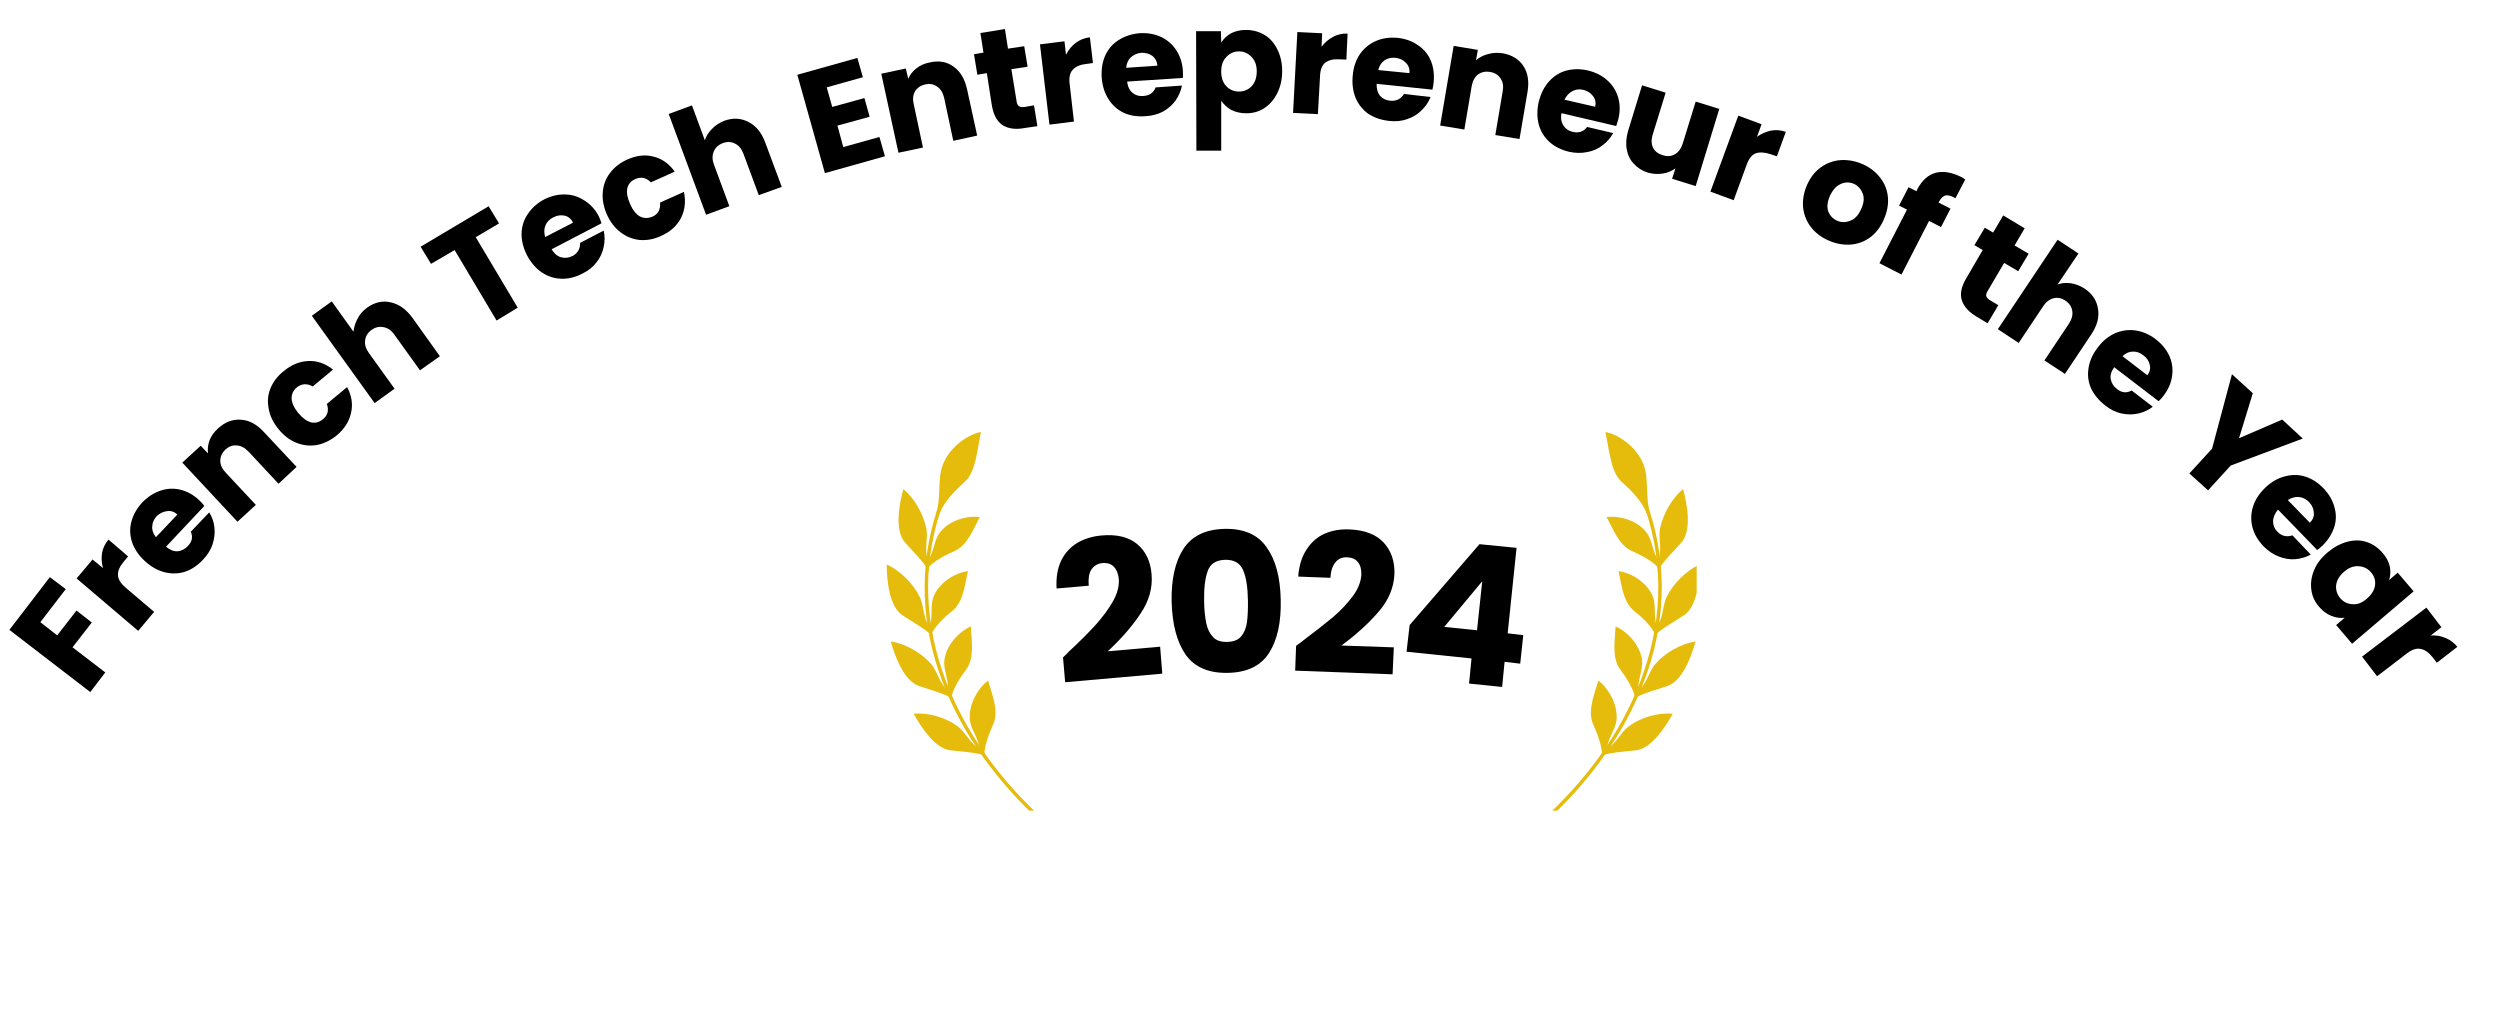 <svg xmlns="http://www.w3.org/2000/svg" xmlns:xlink="http://www.w3.org/1999/xlink" width="170" zoomAndPan="magnify" viewBox="0 0 127.5 52.5" height="70" preserveAspectRatio="xMidYMid meet" version="1.0"><defs><g/><clipPath id="e4388baad3"><path d="M 47 25 L 53 25 L 53 41.344 L 47 41.344 Z M 47 25 " clip-rule="nonzero"/></clipPath><clipPath id="5e3bcf2f31"><path d="M 47 22.027 L 51 22.027 L 51 27 L 47 27 Z M 47 22.027 " clip-rule="nonzero"/></clipPath><clipPath id="50a3ac5584"><path d="M 45.223 32 L 49 32 L 49 36 L 45.223 36 Z M 45.223 32 " clip-rule="nonzero"/></clipPath><clipPath id="00140168d3"><path d="M 45.223 28 L 48 28 L 48 33 L 45.223 33 Z M 45.223 28 " clip-rule="nonzero"/></clipPath><clipPath id="fd9d3551a6"><path d="M 45.223 24 L 48 24 L 48 30 L 45.223 30 Z M 45.223 24 " clip-rule="nonzero"/></clipPath><clipPath id="a53abd7f0d"><path d="M 0.355 29 L 7 29 L 7 36 L 0.355 36 Z M 0.355 29 " clip-rule="nonzero"/></clipPath><clipPath id="8b17efc51d"><path d="M 79 25 L 85 25 L 85 41.344 L 79 41.344 Z M 79 25 " clip-rule="nonzero"/></clipPath><clipPath id="6c54c276a3"><path d="M 81 22.027 L 85 22.027 L 85 27 L 81 27 Z M 81 22.027 " clip-rule="nonzero"/></clipPath><clipPath id="737bd67e0d"><path d="M 83 32 L 86.531 32 L 86.531 36 L 83 36 Z M 83 32 " clip-rule="nonzero"/></clipPath><clipPath id="a712491fb1"><path d="M 84 28 L 86.531 28 L 86.531 33 L 84 33 Z M 84 28 " clip-rule="nonzero"/></clipPath><clipPath id="79f462a1fb"><path d="M 84 24 L 86.531 24 L 86.531 30 L 84 30 Z M 84 24 " clip-rule="nonzero"/></clipPath></defs><g clip-path="url(#e4388baad3)"><path fill="#e5bc0c" d="M 52.852 41.453 L 52.73 41.582 C 50.59 39.543 48.824 37.055 47.875 34.234 C 47.398 32.832 47.145 31.348 47.156 29.863 C 47.172 28.379 47.441 26.895 47.973 25.504 L 48.137 25.57 C 47.617 26.938 47.352 28.398 47.332 29.863 C 47.324 31.328 47.574 32.793 48.043 34.18 C 48.98 36.965 50.727 39.434 52.852 41.453 Z M 52.852 41.453 " fill-opacity="1" fill-rule="nonzero"/></g><g clip-path="url(#5e3bcf2f31)"><path fill="#e5bc0c" d="M 50.027 22.031 C 49.945 22.438 49.875 22.945 49.766 23.406 C 49.711 23.641 49.648 23.867 49.555 24.062 C 49.469 24.266 49.355 24.438 49.199 24.574 C 48.742 24.996 48.16 25.547 47.914 26.211 C 47.883 26.184 47.773 26.195 47.75 26.16 C 47.996 25.445 47.812 24.414 48.07 23.734 C 48.371 22.906 49.23 22.195 50.027 22.031 Z M 50.027 22.031 " fill-opacity="1" fill-rule="nonzero"/></g><path fill="#e5bc0c" d="M 50.391 34.707 C 50.559 35.324 50.961 36.223 50.668 36.906 C 50.445 37.422 50.191 38.016 50.188 38.645 C 50.148 38.543 49.984 38.348 49.957 38.32 C 49.961 37.652 49.496 37.246 49.457 36.66 C 49.418 35.934 49.828 35.145 50.391 34.707 Z M 50.391 34.707 " fill-opacity="1" fill-rule="nonzero"/><path fill="#e5bc0c" d="M 46.594 36.398 C 46.996 37.117 47.691 38.18 48.477 38.266 C 49.066 38.336 49.723 38.359 50.312 38.555 C 50.23 38.488 50.105 38.266 50.09 38.23 C 49.453 37.988 49.301 37.367 48.809 37.02 C 48.211 36.582 47.32 36.332 46.594 36.398 Z M 46.594 36.398 " fill-opacity="1" fill-rule="nonzero"/><path fill="#e5bc0c" d="M 49.516 31.945 C 49.531 32.566 49.723 33.504 49.301 34.105 C 48.969 34.559 48.605 35.09 48.477 35.707 C 48.453 35.605 48.34 35.375 48.316 35.348 C 48.449 34.691 48.082 34.199 48.168 33.621 C 48.285 32.902 48.867 32.234 49.516 31.945 Z M 49.516 31.945 " fill-opacity="1" fill-rule="nonzero"/><g clip-path="url(#50a3ac5584)"><path fill="#e5bc0c" d="M 45.43 32.715 C 45.66 33.527 46.117 34.738 46.875 34.988 C 47.434 35.184 48.078 35.336 48.617 35.645 C 48.547 35.566 48.473 35.32 48.465 35.285 C 47.883 34.922 47.863 34.277 47.457 33.832 C 46.965 33.277 46.156 32.82 45.43 32.715 Z M 45.43 32.715 " fill-opacity="1" fill-rule="nonzero"/></g><path fill="#e5bc0c" d="M 49.367 29.125 C 49.215 29.723 49.16 30.652 48.602 31.125 C 48.172 31.477 47.688 31.902 47.426 32.477 C 47.426 32.371 47.367 32.121 47.352 32.086 C 47.633 31.484 47.398 30.918 47.629 30.379 C 47.926 29.719 48.656 29.227 49.367 29.125 Z M 49.367 29.125 " fill-opacity="1" fill-rule="nonzero"/><g clip-path="url(#00140168d3)"><path fill="#e5bc0c" d="M 45.223 28.789 C 45.223 29.637 45.363 30.953 46.035 31.387 C 46.531 31.719 47.117 32.023 47.574 32.449 C 47.523 32.352 47.508 32.098 47.508 32.059 C 47.027 31.574 47.168 30.941 46.887 30.406 C 46.555 29.742 45.887 29.086 45.223 28.789 Z M 45.223 28.789 " fill-opacity="1" fill-rule="nonzero"/></g><path fill="#e5bc0c" d="M 49.973 26.371 C 49.668 26.91 49.367 27.789 48.699 28.094 C 48.195 28.32 47.609 28.602 47.207 29.086 C 47.242 28.984 47.242 28.727 47.238 28.688 C 47.676 28.184 47.586 27.574 47.965 27.117 C 48.418 26.559 49.27 26.285 49.973 26.371 Z M 49.973 26.371 " fill-opacity="1" fill-rule="nonzero"/><g clip-path="url(#fd9d3551a6)"><path fill="#e5bc0c" d="M 46.07 24.941 C 45.844 25.758 45.625 27.066 46.152 27.664 C 46.551 28.117 47.031 28.566 47.359 29.098 C 47.344 28.992 47.387 28.738 47.398 28.707 C 47.07 28.109 47.359 27.535 47.242 26.945 C 47.09 26.215 46.637 25.406 46.07 24.941 Z M 46.07 24.941 " fill-opacity="1" fill-rule="nonzero"/></g><g clip-path="url(#a53abd7f0d)"><g fill="#000000" fill-opacity="1"><g transform="translate(4.323, 35.654)"><g><path d="M -1.781 -6.219 L -0.969 -5.609 L -2.266 -3.922 L -1.406 -3.25 L -0.422 -4.516 L 0.359 -3.906 L -0.625 -2.641 L 1.047 -1.359 L 0.281 -0.359 L -3.844 -3.531 Z M -1.781 -6.219 "/></g></g></g></g><g fill="#000000" fill-opacity="1"><g transform="translate(6.751, 32.518)"><g><path d="M -1.5 -3.547 C -1.57 -3.805 -1.586 -4.062 -1.547 -4.312 C -1.504 -4.562 -1.395 -4.789 -1.219 -5 L -0.219 -4.141 L -0.438 -3.875 C -0.645 -3.633 -0.742 -3.41 -0.734 -3.203 C -0.734 -2.992 -0.609 -2.781 -0.359 -2.562 L 1.109 -1.312 L 0.297 -0.344 L -2.844 -3.016 L -2.031 -3.984 Z M -1.5 -3.547 "/></g></g></g><g fill="#000000" fill-opacity="1"><g transform="translate(8.733, 30.163)"><g><path d="M 1.438 -4.641 C 1.531 -4.555 1.613 -4.461 1.688 -4.359 L -0.266 -2.281 C -0.066 -2.113 0.129 -2.035 0.328 -2.047 C 0.523 -2.066 0.695 -2.156 0.844 -2.312 C 1.062 -2.531 1.113 -2.773 1 -3.047 L 1.938 -4.031 C 2.082 -3.801 2.172 -3.547 2.203 -3.266 C 2.234 -2.984 2.203 -2.695 2.109 -2.406 C 2.016 -2.125 1.852 -1.863 1.625 -1.625 C 1.344 -1.32 1.031 -1.113 0.688 -1 C 0.344 -0.895 -0.004 -0.891 -0.359 -0.984 C -0.711 -1.078 -1.047 -1.27 -1.359 -1.562 C -1.672 -1.852 -1.883 -2.172 -2 -2.516 C -2.113 -2.867 -2.125 -3.219 -2.031 -3.562 C -1.938 -3.914 -1.75 -4.242 -1.469 -4.547 C -1.195 -4.828 -0.891 -5.023 -0.547 -5.141 C -0.211 -5.254 0.125 -5.27 0.469 -5.188 C 0.82 -5.102 1.145 -4.922 1.438 -4.641 Z M 0.312 -3.922 C 0.156 -4.066 -0.02 -4.125 -0.219 -4.094 C -0.414 -4.07 -0.594 -3.984 -0.75 -3.828 C -0.883 -3.68 -0.957 -3.516 -0.969 -3.328 C -0.988 -3.141 -0.926 -2.953 -0.781 -2.766 Z M 0.312 -3.922 "/></g></g></g><g fill="#000000" fill-opacity="1"><g transform="translate(11.782, 26.921)"><g><path d="M -0.656 -5.078 C -0.301 -5.398 0.082 -5.547 0.5 -5.516 C 0.926 -5.492 1.32 -5.281 1.688 -4.875 L 3.344 -3.109 L 2.422 -2.25 L 0.891 -3.891 C 0.703 -4.086 0.504 -4.191 0.297 -4.203 C 0.086 -4.223 -0.102 -4.156 -0.281 -4 C -0.457 -3.832 -0.547 -3.641 -0.547 -3.422 C -0.547 -3.211 -0.453 -3.008 -0.266 -2.812 L 1.266 -1.172 L 0.328 -0.312 L -2.484 -3.328 L -1.547 -4.188 L -1.172 -3.797 C -1.203 -4.023 -1.176 -4.25 -1.094 -4.469 C -1.008 -4.688 -0.863 -4.891 -0.656 -5.078 Z M -0.656 -5.078 "/></g></g></g><g fill="#000000" fill-opacity="1"><g transform="translate(15.357, 23.6)"><g><path d="M -1.156 -1.719 C -1.426 -2.051 -1.594 -2.398 -1.656 -2.766 C -1.727 -3.129 -1.695 -3.473 -1.562 -3.797 C -1.426 -4.129 -1.203 -4.422 -0.891 -4.672 C -0.484 -5.004 -0.062 -5.176 0.375 -5.188 C 0.82 -5.207 1.238 -5.062 1.625 -4.75 L 0.594 -3.891 C 0.301 -4.055 0.031 -4.039 -0.219 -3.844 C -0.406 -3.688 -0.492 -3.492 -0.484 -3.266 C -0.473 -3.047 -0.363 -2.805 -0.156 -2.547 C 0.062 -2.285 0.281 -2.125 0.5 -2.062 C 0.719 -2.008 0.922 -2.062 1.109 -2.219 C 1.359 -2.414 1.426 -2.676 1.312 -3 L 2.344 -3.859 C 2.582 -3.422 2.648 -2.984 2.547 -2.547 C 2.453 -2.109 2.207 -1.723 1.812 -1.391 C 1.5 -1.141 1.164 -0.977 0.812 -0.906 C 0.457 -0.844 0.109 -0.879 -0.234 -1.016 C -0.578 -1.148 -0.883 -1.383 -1.156 -1.719 Z M -1.156 -1.719 "/></g></g></g><g fill="#000000" fill-opacity="1"><g transform="translate(18.731, 20.824)"><g><path d="M 0 -5.141 C 0.383 -5.41 0.781 -5.5 1.188 -5.406 C 1.602 -5.32 1.973 -5.062 2.297 -4.625 L 3.703 -2.656 L 2.688 -1.938 L 1.375 -3.766 C 1.219 -3.984 1.031 -4.109 0.812 -4.141 C 0.602 -4.18 0.406 -4.133 0.219 -4 C 0.02 -3.852 -0.086 -3.676 -0.109 -3.469 C -0.141 -3.258 -0.078 -3.047 0.078 -2.828 L 1.391 -1 L 0.375 -0.266 L -2.828 -4.719 L -1.812 -5.453 L -0.703 -3.906 C -0.68 -4.133 -0.613 -4.352 -0.5 -4.562 C -0.395 -4.781 -0.227 -4.973 0 -5.141 Z M 0 -5.141 "/></g></g></g><g fill="#000000" fill-opacity="1"><g transform="translate(22.742, 17.989)"><g/></g></g><g fill="#000000" fill-opacity="1"><g transform="translate(23.982, 17.144)"><g><path d="M 0.938 -6.625 L 1.469 -5.75 L 0.281 -5.047 L 2.422 -1.453 L 1.344 -0.797 L -0.797 -4.391 L -2 -3.688 L -2.531 -4.562 Z M 0.938 -6.625 "/></g></g></g><g fill="#000000" fill-opacity="1"><g transform="translate(27.647, 14.949)"><g><path d="M 2.891 -3.922 C 2.941 -3.805 2.988 -3.688 3.031 -3.562 L 0.484 -2.234 C 0.617 -2.016 0.781 -1.879 0.969 -1.828 C 1.164 -1.773 1.359 -1.797 1.547 -1.891 C 1.816 -2.035 1.945 -2.258 1.938 -2.562 L 3.141 -3.188 C 3.203 -2.914 3.203 -2.641 3.141 -2.359 C 3.086 -2.078 2.969 -1.816 2.781 -1.578 C 2.602 -1.336 2.363 -1.145 2.062 -1 C 1.707 -0.812 1.348 -0.723 0.984 -0.734 C 0.629 -0.742 0.301 -0.848 0 -1.047 C -0.312 -1.254 -0.566 -1.547 -0.766 -1.922 C -0.961 -2.305 -1.055 -2.68 -1.047 -3.047 C -1.035 -3.422 -0.926 -3.754 -0.719 -4.047 C -0.52 -4.348 -0.242 -4.594 0.109 -4.781 C 0.461 -4.957 0.812 -5.039 1.156 -5.031 C 1.508 -5.031 1.836 -4.93 2.141 -4.734 C 2.453 -4.547 2.703 -4.273 2.891 -3.922 Z M 1.578 -3.594 C 1.484 -3.789 1.336 -3.91 1.141 -3.953 C 0.941 -3.992 0.75 -3.961 0.562 -3.859 C 0.375 -3.766 0.242 -3.629 0.172 -3.453 C 0.098 -3.285 0.094 -3.086 0.156 -2.859 Z M 1.578 -3.594 "/></g></g></g><g fill="#000000" fill-opacity="1"><g transform="translate(31.6, 12.894)"><g><path d="M -0.656 -1.969 C -0.82 -2.352 -0.891 -2.727 -0.859 -3.094 C -0.828 -3.469 -0.703 -3.797 -0.484 -4.078 C -0.273 -4.359 0.008 -4.582 0.375 -4.75 C 0.852 -4.969 1.305 -5.02 1.734 -4.906 C 2.16 -4.801 2.52 -4.547 2.812 -4.141 L 1.594 -3.594 C 1.363 -3.832 1.102 -3.891 0.812 -3.766 C 0.582 -3.672 0.441 -3.508 0.391 -3.281 C 0.348 -3.062 0.395 -2.801 0.531 -2.5 C 0.664 -2.188 0.832 -1.973 1.031 -1.859 C 1.227 -1.754 1.441 -1.75 1.672 -1.844 C 1.961 -1.969 2.094 -2.207 2.062 -2.562 L 3.281 -3.109 C 3.383 -2.617 3.332 -2.172 3.125 -1.766 C 2.914 -1.367 2.578 -1.066 2.109 -0.859 C 1.742 -0.691 1.379 -0.625 1.016 -0.656 C 0.66 -0.695 0.336 -0.828 0.047 -1.047 C -0.242 -1.266 -0.477 -1.57 -0.656 -1.969 Z M -0.656 -1.969 "/></g></g></g><g fill="#000000" fill-opacity="1"><g transform="translate(35.588, 11.109)"><g><path d="M 1.359 -4.953 C 1.797 -5.109 2.203 -5.086 2.578 -4.891 C 2.961 -4.703 3.25 -4.352 3.438 -3.844 L 4.281 -1.578 L 3.109 -1.156 L 2.328 -3.266 C 2.234 -3.516 2.094 -3.688 1.906 -3.781 C 1.719 -3.883 1.508 -3.895 1.281 -3.812 C 1.051 -3.727 0.895 -3.582 0.812 -3.375 C 0.727 -3.176 0.734 -2.953 0.828 -2.703 L 1.609 -0.594 L 0.422 -0.156 L -1.484 -5.297 L -0.297 -5.734 L 0.359 -3.953 C 0.43 -4.172 0.551 -4.363 0.719 -4.531 C 0.883 -4.707 1.098 -4.848 1.359 -4.953 Z M 1.359 -4.953 "/></g></g></g><g fill="#000000" fill-opacity="1"><g transform="translate(40.206, 9.437)"><g/></g></g><g fill="#000000" fill-opacity="1"><g transform="translate(41.632, 8.954)"><g><path d="M 0.531 -4.5 L 0.812 -3.5 L 2.453 -3.953 L 2.719 -3 L 1.078 -2.547 L 1.375 -1.453 L 3.219 -1.969 L 3.5 -0.984 L 0.438 -0.125 L -0.969 -5.141 L 2.094 -6 L 2.375 -5.016 Z M 0.531 -4.5 "/></g></g></g><g fill="#000000" fill-opacity="1"><g transform="translate(45.383, 7.884)"><g><path d="M 2.047 -4.703 C 2.516 -4.805 2.914 -4.734 3.25 -4.484 C 3.594 -4.242 3.82 -3.859 3.938 -3.328 L 4.453 -0.969 L 3.234 -0.703 L 2.766 -2.906 C 2.703 -3.164 2.582 -3.352 2.406 -3.469 C 2.238 -3.594 2.035 -3.629 1.797 -3.578 C 1.566 -3.523 1.395 -3.406 1.281 -3.219 C 1.176 -3.039 1.156 -2.82 1.219 -2.562 L 1.688 -0.359 L 0.438 -0.094 L -0.438 -4.125 L 0.812 -4.391 L 0.938 -3.859 C 1.02 -4.066 1.156 -4.242 1.344 -4.391 C 1.531 -4.547 1.766 -4.648 2.047 -4.703 Z M 2.047 -4.703 "/></g></g></g><g fill="#000000" fill-opacity="1"><g transform="translate(50.173, 6.872)"><g><path d="M 2.562 -1.5 L 2.734 -0.438 L 2.094 -0.344 C 1.633 -0.258 1.258 -0.305 0.969 -0.484 C 0.676 -0.672 0.488 -1.02 0.406 -1.531 L 0.156 -3.141 L -0.328 -3.062 L -0.5 -4.109 L -0.016 -4.188 L -0.172 -5.188 L 1.078 -5.391 L 1.234 -4.391 L 2.062 -4.516 L 2.234 -3.469 L 1.406 -3.344 L 1.672 -1.719 C 1.68 -1.594 1.723 -1.504 1.797 -1.453 C 1.867 -1.41 1.973 -1.398 2.109 -1.422 Z M 2.562 -1.5 "/></g></g></g><g fill="#000000" fill-opacity="1"><g transform="translate(53.069, 6.403)"><g><path d="M 1.297 -3.609 C 1.422 -3.859 1.586 -4.062 1.797 -4.219 C 2.004 -4.375 2.242 -4.469 2.516 -4.5 L 2.672 -3.188 L 2.328 -3.141 C 2.016 -3.109 1.785 -3.008 1.641 -2.844 C 1.492 -2.688 1.441 -2.441 1.484 -2.109 L 1.703 -0.203 L 0.453 -0.047 L -0.031 -4.141 L 1.219 -4.297 Z M 1.297 -3.609 "/></g></g></g><g fill="#000000" fill-opacity="1"><g transform="translate(56.124, 6.02)"><g><path d="M 4.203 -2.422 C 4.211 -2.297 4.211 -2.172 4.203 -2.047 L 1.359 -1.859 C 1.391 -1.598 1.484 -1.406 1.641 -1.281 C 1.797 -1.156 1.977 -1.102 2.188 -1.125 C 2.5 -1.145 2.707 -1.289 2.812 -1.562 L 4.156 -1.656 C 4.102 -1.383 3.992 -1.129 3.828 -0.891 C 3.66 -0.66 3.445 -0.473 3.188 -0.328 C 2.926 -0.191 2.629 -0.113 2.297 -0.094 C 1.891 -0.062 1.52 -0.117 1.188 -0.266 C 0.863 -0.422 0.602 -0.656 0.406 -0.969 C 0.207 -1.281 0.094 -1.648 0.062 -2.078 C 0.039 -2.504 0.102 -2.879 0.25 -3.203 C 0.406 -3.535 0.633 -3.797 0.938 -3.984 C 1.25 -4.18 1.609 -4.297 2.016 -4.328 C 2.41 -4.348 2.766 -4.285 3.078 -4.141 C 3.398 -3.992 3.66 -3.77 3.859 -3.469 C 4.055 -3.176 4.172 -2.828 4.203 -2.422 Z M 2.906 -2.672 C 2.883 -2.891 2.797 -3.055 2.641 -3.172 C 2.484 -3.285 2.297 -3.336 2.078 -3.328 C 1.867 -3.305 1.691 -3.227 1.547 -3.094 C 1.41 -2.969 1.332 -2.789 1.312 -2.562 Z M 2.906 -2.672 "/></g></g></g><g fill="#000000" fill-opacity="1"><g transform="translate(60.563, 5.715)"><g><path d="M 1.719 -3.547 C 1.844 -3.742 2.008 -3.898 2.219 -4.016 C 2.438 -4.129 2.691 -4.188 2.984 -4.188 C 3.328 -4.188 3.641 -4.102 3.922 -3.938 C 4.203 -3.77 4.422 -3.523 4.578 -3.203 C 4.742 -2.879 4.828 -2.508 4.828 -2.094 C 4.828 -1.664 4.742 -1.289 4.578 -0.969 C 4.422 -0.645 4.203 -0.391 3.922 -0.203 C 3.648 -0.023 3.344 0.062 3 0.062 C 2.707 0.062 2.453 0.004 2.234 -0.109 C 2.016 -0.234 1.844 -0.391 1.719 -0.578 L 1.719 1.969 L 0.453 1.969 L 0.438 -4.125 L 1.703 -4.125 Z M 3.531 -2.078 C 3.531 -2.391 3.441 -2.633 3.266 -2.812 C 3.086 -3 2.875 -3.094 2.625 -3.094 C 2.375 -3.094 2.16 -3 1.984 -2.812 C 1.805 -2.633 1.719 -2.383 1.719 -2.062 C 1.719 -1.75 1.805 -1.5 1.984 -1.312 C 2.16 -1.133 2.375 -1.047 2.625 -1.047 C 2.875 -1.047 3.086 -1.133 3.266 -1.312 C 3.441 -1.5 3.531 -1.754 3.531 -2.078 Z M 3.531 -2.078 "/></g></g></g><g fill="#000000" fill-opacity="1"><g transform="translate(65.493, 5.728)"><g><path d="M 1.906 -3.344 C 2.07 -3.562 2.266 -3.727 2.484 -3.844 C 2.711 -3.969 2.961 -4.023 3.234 -4.016 L 3.172 -2.688 L 2.828 -2.703 C 2.516 -2.723 2.27 -2.664 2.094 -2.531 C 1.926 -2.395 1.836 -2.16 1.828 -1.828 L 1.719 0.094 L 0.453 0.031 L 0.672 -4.094 L 1.938 -4.031 Z M 1.906 -3.344 "/></g></g></g><g fill="#000000" fill-opacity="1"><g transform="translate(68.569, 5.87)"><g><path d="M 4.547 -1.672 C 4.535 -1.547 4.516 -1.422 4.484 -1.297 L 1.641 -1.594 C 1.629 -1.344 1.688 -1.141 1.812 -0.984 C 1.945 -0.836 2.117 -0.754 2.328 -0.734 C 2.641 -0.703 2.875 -0.816 3.031 -1.078 L 4.391 -0.922 C 4.285 -0.66 4.129 -0.43 3.922 -0.234 C 3.723 -0.035 3.484 0.109 3.203 0.203 C 2.922 0.305 2.613 0.336 2.281 0.297 C 1.875 0.254 1.52 0.133 1.219 -0.062 C 0.926 -0.27 0.707 -0.547 0.562 -0.891 C 0.426 -1.234 0.379 -1.613 0.422 -2.031 C 0.461 -2.457 0.586 -2.82 0.797 -3.125 C 1.016 -3.426 1.285 -3.645 1.609 -3.781 C 1.941 -3.926 2.312 -3.977 2.719 -3.938 C 3.113 -3.895 3.457 -3.77 3.75 -3.562 C 4.051 -3.363 4.27 -3.098 4.406 -2.766 C 4.539 -2.441 4.586 -2.078 4.547 -1.672 Z M 3.312 -2.141 C 3.332 -2.359 3.27 -2.535 3.125 -2.672 C 2.988 -2.816 2.812 -2.898 2.594 -2.922 C 2.383 -2.941 2.203 -2.898 2.047 -2.797 C 1.891 -2.691 1.781 -2.523 1.719 -2.297 Z M 3.312 -2.141 "/></g></g></g><g fill="#000000" fill-opacity="1"><g transform="translate(72.995, 6.325)"><g><path d="M 3.641 -3.609 C 4.117 -3.523 4.473 -3.305 4.703 -2.953 C 4.93 -2.598 5 -2.156 4.906 -1.625 L 4.5 0.766 L 3.266 0.562 L 3.641 -1.656 C 3.691 -1.926 3.656 -2.148 3.531 -2.328 C 3.414 -2.504 3.242 -2.613 3.016 -2.656 C 2.773 -2.695 2.566 -2.656 2.391 -2.531 C 2.223 -2.406 2.113 -2.207 2.062 -1.938 L 1.688 0.281 L 0.453 0.078 L 1.141 -3.984 L 2.375 -3.781 L 2.281 -3.25 C 2.445 -3.395 2.645 -3.5 2.875 -3.562 C 3.113 -3.633 3.367 -3.648 3.641 -3.609 Z M 3.641 -3.609 "/></g></g></g><g fill="#000000" fill-opacity="1"><g transform="translate(77.804, 7.147)"><g><path d="M 4.734 -1.078 C 4.703 -0.961 4.664 -0.844 4.625 -0.719 L 1.828 -1.375 C 1.785 -1.125 1.82 -0.91 1.938 -0.734 C 2.051 -0.566 2.207 -0.461 2.406 -0.422 C 2.707 -0.348 2.953 -0.43 3.141 -0.672 L 4.469 -0.359 C 4.332 -0.109 4.148 0.098 3.922 0.266 C 3.703 0.441 3.441 0.555 3.141 0.609 C 2.848 0.672 2.539 0.664 2.219 0.594 C 1.82 0.5 1.488 0.332 1.219 0.094 C 0.957 -0.145 0.773 -0.441 0.672 -0.797 C 0.578 -1.16 0.578 -1.547 0.672 -1.953 C 0.773 -2.367 0.945 -2.711 1.188 -2.984 C 1.438 -3.266 1.734 -3.453 2.078 -3.547 C 2.43 -3.641 2.805 -3.641 3.203 -3.547 C 3.586 -3.453 3.91 -3.285 4.172 -3.047 C 4.43 -2.816 4.613 -2.531 4.719 -2.188 C 4.82 -1.844 4.828 -1.473 4.734 -1.078 Z M 3.547 -1.703 C 3.598 -1.91 3.562 -2.094 3.438 -2.25 C 3.32 -2.406 3.16 -2.508 2.953 -2.562 C 2.754 -2.613 2.566 -2.594 2.391 -2.5 C 2.223 -2.414 2.086 -2.27 1.984 -2.062 Z M 3.547 -1.703 "/></g></g></g><g fill="#000000" fill-opacity="1"><g transform="translate(82.136, 8.164)"><g><path d="M 5.547 -2.609 L 4.344 1.328 L 3.141 0.953 L 3.312 0.422 C 3.113 0.566 2.895 0.656 2.656 0.688 C 2.414 0.727 2.164 0.711 1.906 0.641 C 1.613 0.547 1.375 0.395 1.188 0.188 C 1 -0.008 0.879 -0.254 0.828 -0.547 C 0.773 -0.848 0.801 -1.172 0.906 -1.516 L 1.609 -3.812 L 2.812 -3.438 L 2.156 -1.312 C 2.07 -1.039 2.078 -0.812 2.172 -0.625 C 2.266 -0.445 2.426 -0.32 2.656 -0.25 C 2.895 -0.176 3.102 -0.191 3.281 -0.297 C 3.469 -0.398 3.602 -0.586 3.688 -0.859 L 4.344 -2.984 Z M 5.547 -2.609 "/></g></g></g><g fill="#000000" fill-opacity="1"><g transform="translate(86.809, 9.617)"><g><path d="M 2.797 -2.641 C 3.016 -2.797 3.25 -2.898 3.5 -2.953 C 3.758 -3.004 4.016 -2.984 4.266 -2.891 L 3.812 -1.641 L 3.5 -1.75 C 3.195 -1.852 2.941 -1.867 2.734 -1.797 C 2.535 -1.723 2.379 -1.523 2.266 -1.203 L 1.609 0.594 L 0.422 0.156 L 1.844 -3.719 L 3.031 -3.281 Z M 2.797 -2.641 "/></g></g></g><g fill="#000000" fill-opacity="1"><g transform="translate(89.727, 10.7)"><g/></g></g><g fill="#000000" fill-opacity="1"><g transform="translate(91.129, 11.226)"><g><path d="M 2.109 1.031 C 1.734 0.863 1.438 0.633 1.219 0.344 C 1 0.051 0.867 -0.281 0.828 -0.656 C 0.797 -1.031 0.863 -1.41 1.031 -1.797 C 1.207 -2.191 1.445 -2.492 1.75 -2.703 C 2.062 -2.922 2.398 -3.039 2.766 -3.062 C 3.141 -3.082 3.516 -3.008 3.891 -2.844 C 4.254 -2.676 4.547 -2.445 4.766 -2.156 C 4.992 -1.863 5.125 -1.531 5.156 -1.156 C 5.188 -0.789 5.113 -0.41 4.938 -0.016 C 4.77 0.367 4.535 0.672 4.234 0.891 C 3.93 1.109 3.594 1.227 3.219 1.25 C 2.844 1.27 2.473 1.195 2.109 1.031 Z M 2.562 0.031 C 2.781 0.125 3.004 0.125 3.234 0.031 C 3.461 -0.051 3.645 -0.242 3.781 -0.547 C 3.926 -0.848 3.957 -1.113 3.875 -1.344 C 3.789 -1.57 3.645 -1.738 3.438 -1.844 C 3.207 -1.945 2.977 -1.945 2.75 -1.844 C 2.531 -1.75 2.348 -1.551 2.203 -1.25 C 2.066 -0.945 2.035 -0.68 2.109 -0.453 C 2.191 -0.234 2.344 -0.07 2.562 0.031 Z M 2.562 0.031 "/></g></g></g><g fill="#000000" fill-opacity="1"><g transform="translate(95.335, 13.158)"><g><path d="M 3.656 -1.578 L 3.047 -1.891 L 1.641 0.844 L 0.516 0.266 L 1.922 -2.469 L 1.516 -2.672 L 2 -3.609 L 2.406 -3.406 L 2.453 -3.516 C 2.691 -3.961 3 -4.238 3.375 -4.344 C 3.758 -4.445 4.203 -4.375 4.703 -4.125 C 4.785 -4.082 4.848 -4.039 4.891 -4 L 4.391 -3.047 C 4.18 -3.172 4.016 -3.219 3.891 -3.188 C 3.766 -3.164 3.648 -3.055 3.547 -2.859 L 3.531 -2.828 L 4.141 -2.516 Z M 3.656 -1.578 "/></g></g></g><g fill="#000000" fill-opacity="1"><g transform="translate(97.658, 14.36)"><g/></g></g><g fill="#000000" fill-opacity="1"><g transform="translate(98.992, 15.081)"><g><path d="M 2.922 0.484 L 2.375 1.406 L 1.828 1.078 C 1.422 0.836 1.164 0.555 1.062 0.234 C 0.957 -0.086 1.035 -0.469 1.297 -0.906 L 2.125 -2.328 L 1.703 -2.578 L 2.234 -3.469 L 2.656 -3.219 L 3.172 -4.094 L 4.266 -3.438 L 3.75 -2.562 L 4.469 -2.141 L 3.938 -1.25 L 3.219 -1.672 L 2.375 -0.234 C 2.312 -0.129 2.289 -0.039 2.312 0.031 C 2.344 0.113 2.414 0.188 2.531 0.25 Z M 2.922 0.484 "/></g></g></g><g fill="#000000" fill-opacity="1"><g transform="translate(101.515, 16.538)"><g><path d="M 4.812 -1.812 C 5.195 -1.551 5.422 -1.207 5.484 -0.781 C 5.555 -0.363 5.441 0.066 5.141 0.516 L 3.797 2.531 L 2.75 1.844 L 4 -0.031 C 4.145 -0.25 4.203 -0.461 4.172 -0.672 C 4.141 -0.891 4.023 -1.066 3.828 -1.203 C 3.629 -1.336 3.426 -1.379 3.219 -1.328 C 3.008 -1.273 2.832 -1.141 2.688 -0.922 L 1.438 0.953 L 0.375 0.25 L 3.422 -4.312 L 4.484 -3.609 L 3.422 -2.031 C 3.617 -2.102 3.836 -2.125 4.078 -2.094 C 4.328 -2.062 4.57 -1.969 4.812 -1.812 Z M 4.812 -1.812 "/></g></g></g><g fill="#000000" fill-opacity="1"><g transform="translate(105.574, 19.244)"><g><path d="M 4.766 0.938 C 4.691 1.039 4.609 1.133 4.516 1.219 L 2.25 -0.516 C 2.094 -0.297 2.035 -0.086 2.078 0.109 C 2.117 0.305 2.223 0.469 2.391 0.594 C 2.629 0.789 2.879 0.816 3.141 0.672 L 4.219 1.5 C 4.008 1.664 3.766 1.781 3.484 1.844 C 3.203 1.906 2.914 1.906 2.625 1.844 C 2.332 1.781 2.055 1.645 1.797 1.438 C 1.473 1.188 1.234 0.898 1.078 0.578 C 0.93 0.254 0.883 -0.086 0.938 -0.453 C 0.988 -0.816 1.145 -1.172 1.406 -1.516 C 1.664 -1.859 1.961 -2.102 2.297 -2.25 C 2.641 -2.395 2.988 -2.441 3.344 -2.391 C 3.707 -2.336 4.051 -2.188 4.375 -1.938 C 4.688 -1.695 4.914 -1.414 5.062 -1.094 C 5.207 -0.77 5.254 -0.43 5.203 -0.078 C 5.16 0.273 5.016 0.613 4.766 0.938 Z M 3.938 -0.109 C 4.07 -0.273 4.113 -0.453 4.062 -0.641 C 4.02 -0.836 3.91 -1 3.734 -1.125 C 3.566 -1.258 3.391 -1.32 3.203 -1.312 C 3.016 -1.312 2.836 -1.234 2.672 -1.078 Z M 3.938 -0.109 "/></g></g></g><g fill="#000000" fill-opacity="1"><g transform="translate(109.124, 21.99)"><g/></g></g><g fill="#000000" fill-opacity="1"><g transform="translate(110.299, 22.913)"><g><path d="M 7.141 -0.547 L 3.469 0.828 L 2.312 2.094 L 1.359 1.234 L 2.516 -0.031 L 3.531 -3.828 L 4.594 -2.859 L 3.891 -0.562 L 6.094 -1.516 Z M 7.141 -0.547 "/></g></g></g><g fill="#000000" fill-opacity="1"><g transform="translate(113.896, 26.176)"><g><path d="M 4.562 1.641 C 4.477 1.723 4.383 1.801 4.281 1.875 L 2.281 -0.188 C 2.113 0.02 2.031 0.223 2.031 0.422 C 2.031 0.617 2.102 0.789 2.25 0.938 C 2.469 1.164 2.723 1.227 3.016 1.125 L 3.953 2.109 C 3.703 2.242 3.438 2.32 3.156 2.344 C 2.875 2.363 2.594 2.316 2.312 2.203 C 2.039 2.098 1.785 1.926 1.547 1.688 C 1.266 1.395 1.078 1.078 0.984 0.734 C 0.891 0.391 0.895 0.039 1 -0.312 C 1.102 -0.664 1.312 -0.992 1.625 -1.297 C 1.926 -1.586 2.254 -1.781 2.609 -1.875 C 2.973 -1.977 3.32 -1.977 3.656 -1.875 C 4 -1.77 4.312 -1.57 4.594 -1.281 C 4.875 -0.988 5.062 -0.672 5.156 -0.328 C 5.258 0.016 5.258 0.352 5.156 0.688 C 5.051 1.031 4.852 1.348 4.562 1.641 Z M 3.906 0.484 C 4.062 0.328 4.129 0.156 4.109 -0.031 C 4.098 -0.227 4.02 -0.406 3.875 -0.562 C 3.727 -0.719 3.555 -0.805 3.359 -0.828 C 3.172 -0.848 2.977 -0.797 2.781 -0.672 Z M 3.906 0.484 "/></g></g></g><g fill="#000000" fill-opacity="1"><g transform="translate(117.002, 29.362)"><g><path d="M 1.703 -1.188 C 2.023 -1.457 2.363 -1.641 2.719 -1.734 C 3.07 -1.828 3.398 -1.82 3.703 -1.719 C 4.016 -1.613 4.281 -1.43 4.5 -1.172 C 4.695 -0.953 4.82 -0.723 4.875 -0.484 C 4.926 -0.242 4.914 -0.008 4.844 0.219 L 5.281 -0.156 L 6.094 0.797 L 2.953 3.469 L 2.141 2.516 L 2.578 2.141 C 2.359 2.172 2.129 2.141 1.891 2.047 C 1.66 1.953 1.453 1.797 1.266 1.578 C 1.047 1.328 0.914 1.035 0.875 0.703 C 0.832 0.379 0.879 0.051 1.016 -0.281 C 1.148 -0.613 1.379 -0.914 1.703 -1.188 Z M 3.703 1.172 C 3.953 0.961 4.094 0.734 4.125 0.484 C 4.156 0.234 4.086 0.016 3.922 -0.172 C 3.754 -0.367 3.539 -0.473 3.281 -0.484 C 3.031 -0.504 2.785 -0.41 2.547 -0.203 C 2.305 0.004 2.172 0.234 2.141 0.484 C 2.117 0.734 2.191 0.957 2.359 1.156 C 2.523 1.344 2.734 1.441 2.984 1.453 C 3.234 1.473 3.473 1.379 3.703 1.172 Z M 3.703 1.172 "/></g></g></g><g fill="#000000" fill-opacity="1"><g transform="translate(120.184, 33.129)"><g><path d="M 3.781 -0.719 C 4.051 -0.738 4.301 -0.695 4.531 -0.594 C 4.77 -0.5 4.973 -0.348 5.141 -0.141 L 4.094 0.672 L 3.891 0.406 C 3.691 0.156 3.488 0.008 3.281 -0.031 C 3.07 -0.082 2.836 -0.008 2.578 0.188 L 1.047 1.359 L 0.281 0.359 L 3.562 -2.141 L 4.328 -1.141 Z M 3.781 -0.719 "/></g></g></g><g clip-path="url(#8b17efc51d)"><path fill="#e5bc0c" d="M 79.055 41.453 L 79.18 41.582 C 81.316 39.543 83.082 37.055 84.031 34.234 C 84.508 32.832 84.762 31.348 84.75 29.863 C 84.734 28.379 84.465 26.895 83.934 25.504 L 83.77 25.57 C 84.289 26.938 84.555 28.398 84.574 29.863 C 84.582 31.328 84.332 32.793 83.863 34.18 C 82.93 36.965 81.18 39.434 79.055 41.453 Z M 79.055 41.453 " fill-opacity="1" fill-rule="nonzero"/></g><g clip-path="url(#6c54c276a3)"><path fill="#e5bc0c" d="M 81.879 22.031 C 81.965 22.438 82.031 22.945 82.145 23.406 C 82.195 23.641 82.258 23.867 82.352 24.062 C 82.438 24.266 82.551 24.438 82.707 24.574 C 83.168 24.996 83.746 25.547 83.992 26.211 C 84.023 26.184 84.137 26.195 84.156 26.16 C 83.91 25.445 84.094 24.414 83.836 23.734 C 83.535 22.906 82.68 22.195 81.879 22.031 Z M 81.879 22.031 " fill-opacity="1" fill-rule="nonzero"/></g><path fill="#e5bc0c" d="M 81.516 34.707 C 81.348 35.324 80.945 36.223 81.238 36.906 C 81.461 37.422 81.715 38.016 81.719 38.645 C 81.758 38.543 81.922 38.348 81.949 38.32 C 81.945 37.652 82.41 37.246 82.449 36.66 C 82.488 35.934 82.078 35.145 81.516 34.707 Z M 81.516 34.707 " fill-opacity="1" fill-rule="nonzero"/><path fill="#e5bc0c" d="M 85.312 36.398 C 84.91 37.117 84.215 38.18 83.434 38.266 C 82.844 38.336 82.188 38.359 81.598 38.555 C 81.676 38.488 81.805 38.266 81.816 38.23 C 82.453 37.988 82.605 37.367 83.098 37.02 C 83.695 36.582 84.586 36.332 85.312 36.398 Z M 85.312 36.398 " fill-opacity="1" fill-rule="nonzero"/><path fill="#e5bc0c" d="M 82.391 31.945 C 82.375 32.566 82.184 33.504 82.605 34.105 C 82.938 34.559 83.301 35.09 83.43 35.707 C 83.453 35.605 83.566 35.375 83.59 35.348 C 83.461 34.691 83.824 34.199 83.738 33.621 C 83.621 32.902 83.039 32.234 82.391 31.945 Z M 82.391 31.945 " fill-opacity="1" fill-rule="nonzero"/><g clip-path="url(#737bd67e0d)"><path fill="#e5bc0c" d="M 86.477 32.715 C 86.246 33.527 85.789 34.738 85.035 34.988 C 84.473 35.184 83.828 35.336 83.289 35.645 C 83.359 35.566 83.438 35.32 83.441 35.285 C 84.023 34.922 84.043 34.277 84.449 33.832 C 84.941 33.277 85.75 32.82 86.477 32.715 Z M 86.477 32.715 " fill-opacity="1" fill-rule="nonzero"/></g><path fill="#e5bc0c" d="M 82.543 29.125 C 82.691 29.723 82.746 30.652 83.305 31.125 C 83.734 31.477 84.219 31.902 84.484 32.477 C 84.48 32.371 84.539 32.121 84.559 32.086 C 84.273 31.484 84.508 30.918 84.277 30.379 C 83.98 29.719 83.25 29.227 82.543 29.125 Z M 82.543 29.125 " fill-opacity="1" fill-rule="nonzero"/><g clip-path="url(#a712491fb1)"><path fill="#e5bc0c" d="M 86.684 28.789 C 86.684 29.637 86.543 30.953 85.871 31.387 C 85.375 31.719 84.789 32.023 84.332 32.449 C 84.383 32.352 84.398 32.098 84.398 32.059 C 84.879 31.574 84.738 30.941 85.02 30.406 C 85.352 29.742 86.02 29.086 86.684 28.789 Z M 86.684 28.789 " fill-opacity="1" fill-rule="nonzero"/></g><path fill="#e5bc0c" d="M 81.934 26.371 C 82.242 26.91 82.543 27.789 83.207 28.094 C 83.711 28.32 84.297 28.602 84.699 29.086 C 84.664 28.984 84.664 28.727 84.672 28.688 C 84.23 28.184 84.32 27.574 83.941 27.117 C 83.488 26.559 82.641 26.285 81.934 26.371 Z M 81.934 26.371 " fill-opacity="1" fill-rule="nonzero"/><g clip-path="url(#79f462a1fb)"><path fill="#e5bc0c" d="M 85.836 24.941 C 86.062 25.758 86.281 27.066 85.754 27.664 C 85.355 28.117 84.879 28.566 84.547 29.098 C 84.562 28.992 84.52 28.738 84.508 28.707 C 84.836 28.109 84.547 27.535 84.664 26.945 C 84.816 26.215 85.27 25.406 85.836 24.941 Z M 85.836 24.941 " fill-opacity="1" fill-rule="nonzero"/></g><g fill="#000000" fill-opacity="1"><g transform="translate(51.989, 35.208)"><g/></g></g><g fill="#000000" fill-opacity="1"><g transform="translate(53.948, 34.919)"><g><path d="M 0.266 -1.391 C 0.473 -1.586 0.566 -1.68 0.547 -1.672 C 1.16 -2.242 1.633 -2.719 1.969 -3.094 C 2.301 -3.469 2.582 -3.852 2.812 -4.25 C 3.039 -4.656 3.141 -5.039 3.109 -5.406 C 3.078 -5.676 2.992 -5.879 2.859 -6.016 C 2.723 -6.16 2.523 -6.223 2.266 -6.203 C 2.016 -6.172 1.828 -6.055 1.703 -5.859 C 1.586 -5.66 1.547 -5.391 1.578 -5.047 L -0.062 -4.906 C -0.094 -5.457 -0.016 -5.93 0.172 -6.328 C 0.367 -6.723 0.645 -7.023 1 -7.234 C 1.352 -7.441 1.758 -7.566 2.219 -7.609 C 3 -7.68 3.609 -7.535 4.047 -7.172 C 4.484 -6.805 4.727 -6.297 4.781 -5.641 C 4.844 -4.941 4.656 -4.27 4.219 -3.625 C 3.789 -2.977 3.234 -2.336 2.547 -1.703 L 5.219 -1.938 L 5.328 -0.562 L 0.375 -0.125 Z M 0.266 -1.391 "/></g></g></g><g fill="#000000" fill-opacity="1"><g transform="translate(59.394, 34.425)"><g><path d="M 0.359 -3.734 C 0.336 -4.867 0.535 -5.766 0.953 -6.422 C 1.379 -7.086 2.082 -7.43 3.062 -7.453 C 4.039 -7.473 4.754 -7.16 5.203 -6.516 C 5.66 -5.879 5.898 -4.992 5.922 -3.859 C 5.953 -2.703 5.754 -1.789 5.328 -1.125 C 4.91 -0.469 4.211 -0.129 3.234 -0.109 C 2.254 -0.086 1.535 -0.395 1.078 -1.031 C 0.629 -1.676 0.391 -2.578 0.359 -3.734 Z M 4.25 -3.828 C 4.238 -4.492 4.156 -5.004 4 -5.359 C 3.844 -5.711 3.539 -5.883 3.094 -5.875 C 2.633 -5.863 2.336 -5.676 2.203 -5.312 C 2.066 -4.945 2.004 -4.43 2.016 -3.766 C 2.023 -3.316 2.062 -2.941 2.125 -2.641 C 2.188 -2.348 2.301 -2.113 2.469 -1.938 C 2.633 -1.758 2.879 -1.676 3.203 -1.688 C 3.516 -1.695 3.75 -1.789 3.906 -1.969 C 4.062 -2.156 4.16 -2.398 4.203 -2.703 C 4.242 -3.004 4.258 -3.379 4.25 -3.828 Z M 4.25 -3.828 "/></g></g></g><g fill="#000000" fill-opacity="1"><g transform="translate(65.663, 34.281)"><g><path d="M 0.438 -1.344 C 0.664 -1.508 0.77 -1.586 0.75 -1.578 C 1.426 -2.086 1.957 -2.504 2.344 -2.828 C 2.727 -3.16 3.055 -3.508 3.328 -3.875 C 3.598 -4.238 3.742 -4.602 3.766 -4.969 C 3.773 -5.238 3.719 -5.453 3.594 -5.609 C 3.477 -5.766 3.289 -5.848 3.031 -5.859 C 2.781 -5.867 2.582 -5.781 2.438 -5.594 C 2.289 -5.414 2.207 -5.156 2.188 -4.812 L 0.547 -4.875 C 0.586 -5.426 0.727 -5.883 0.969 -6.25 C 1.207 -6.625 1.516 -6.895 1.891 -7.062 C 2.273 -7.227 2.695 -7.301 3.156 -7.281 C 3.938 -7.25 4.52 -7.023 4.906 -6.609 C 5.289 -6.191 5.473 -5.656 5.453 -5 C 5.422 -4.301 5.148 -3.66 4.641 -3.078 C 4.141 -2.492 3.508 -1.922 2.75 -1.359 L 5.422 -1.266 L 5.359 0.109 L 0.391 -0.078 Z M 0.438 -1.344 "/></g></g></g><g fill="#000000" fill-opacity="1"><g transform="translate(71.125, 34.472)"><g><path d="M 0.609 -1.234 L 0.766 -2.594 L 4.328 -6.719 L 6.219 -6.531 L 5.766 -2.172 L 6.562 -2.078 L 6.406 -0.625 L 5.609 -0.719 L 5.484 0.562 L 3.797 0.391 L 3.922 -0.891 Z M 4.469 -4.828 L 2.531 -2.5 L 4.203 -2.328 Z M 4.469 -4.828 "/></g></g></g></svg>